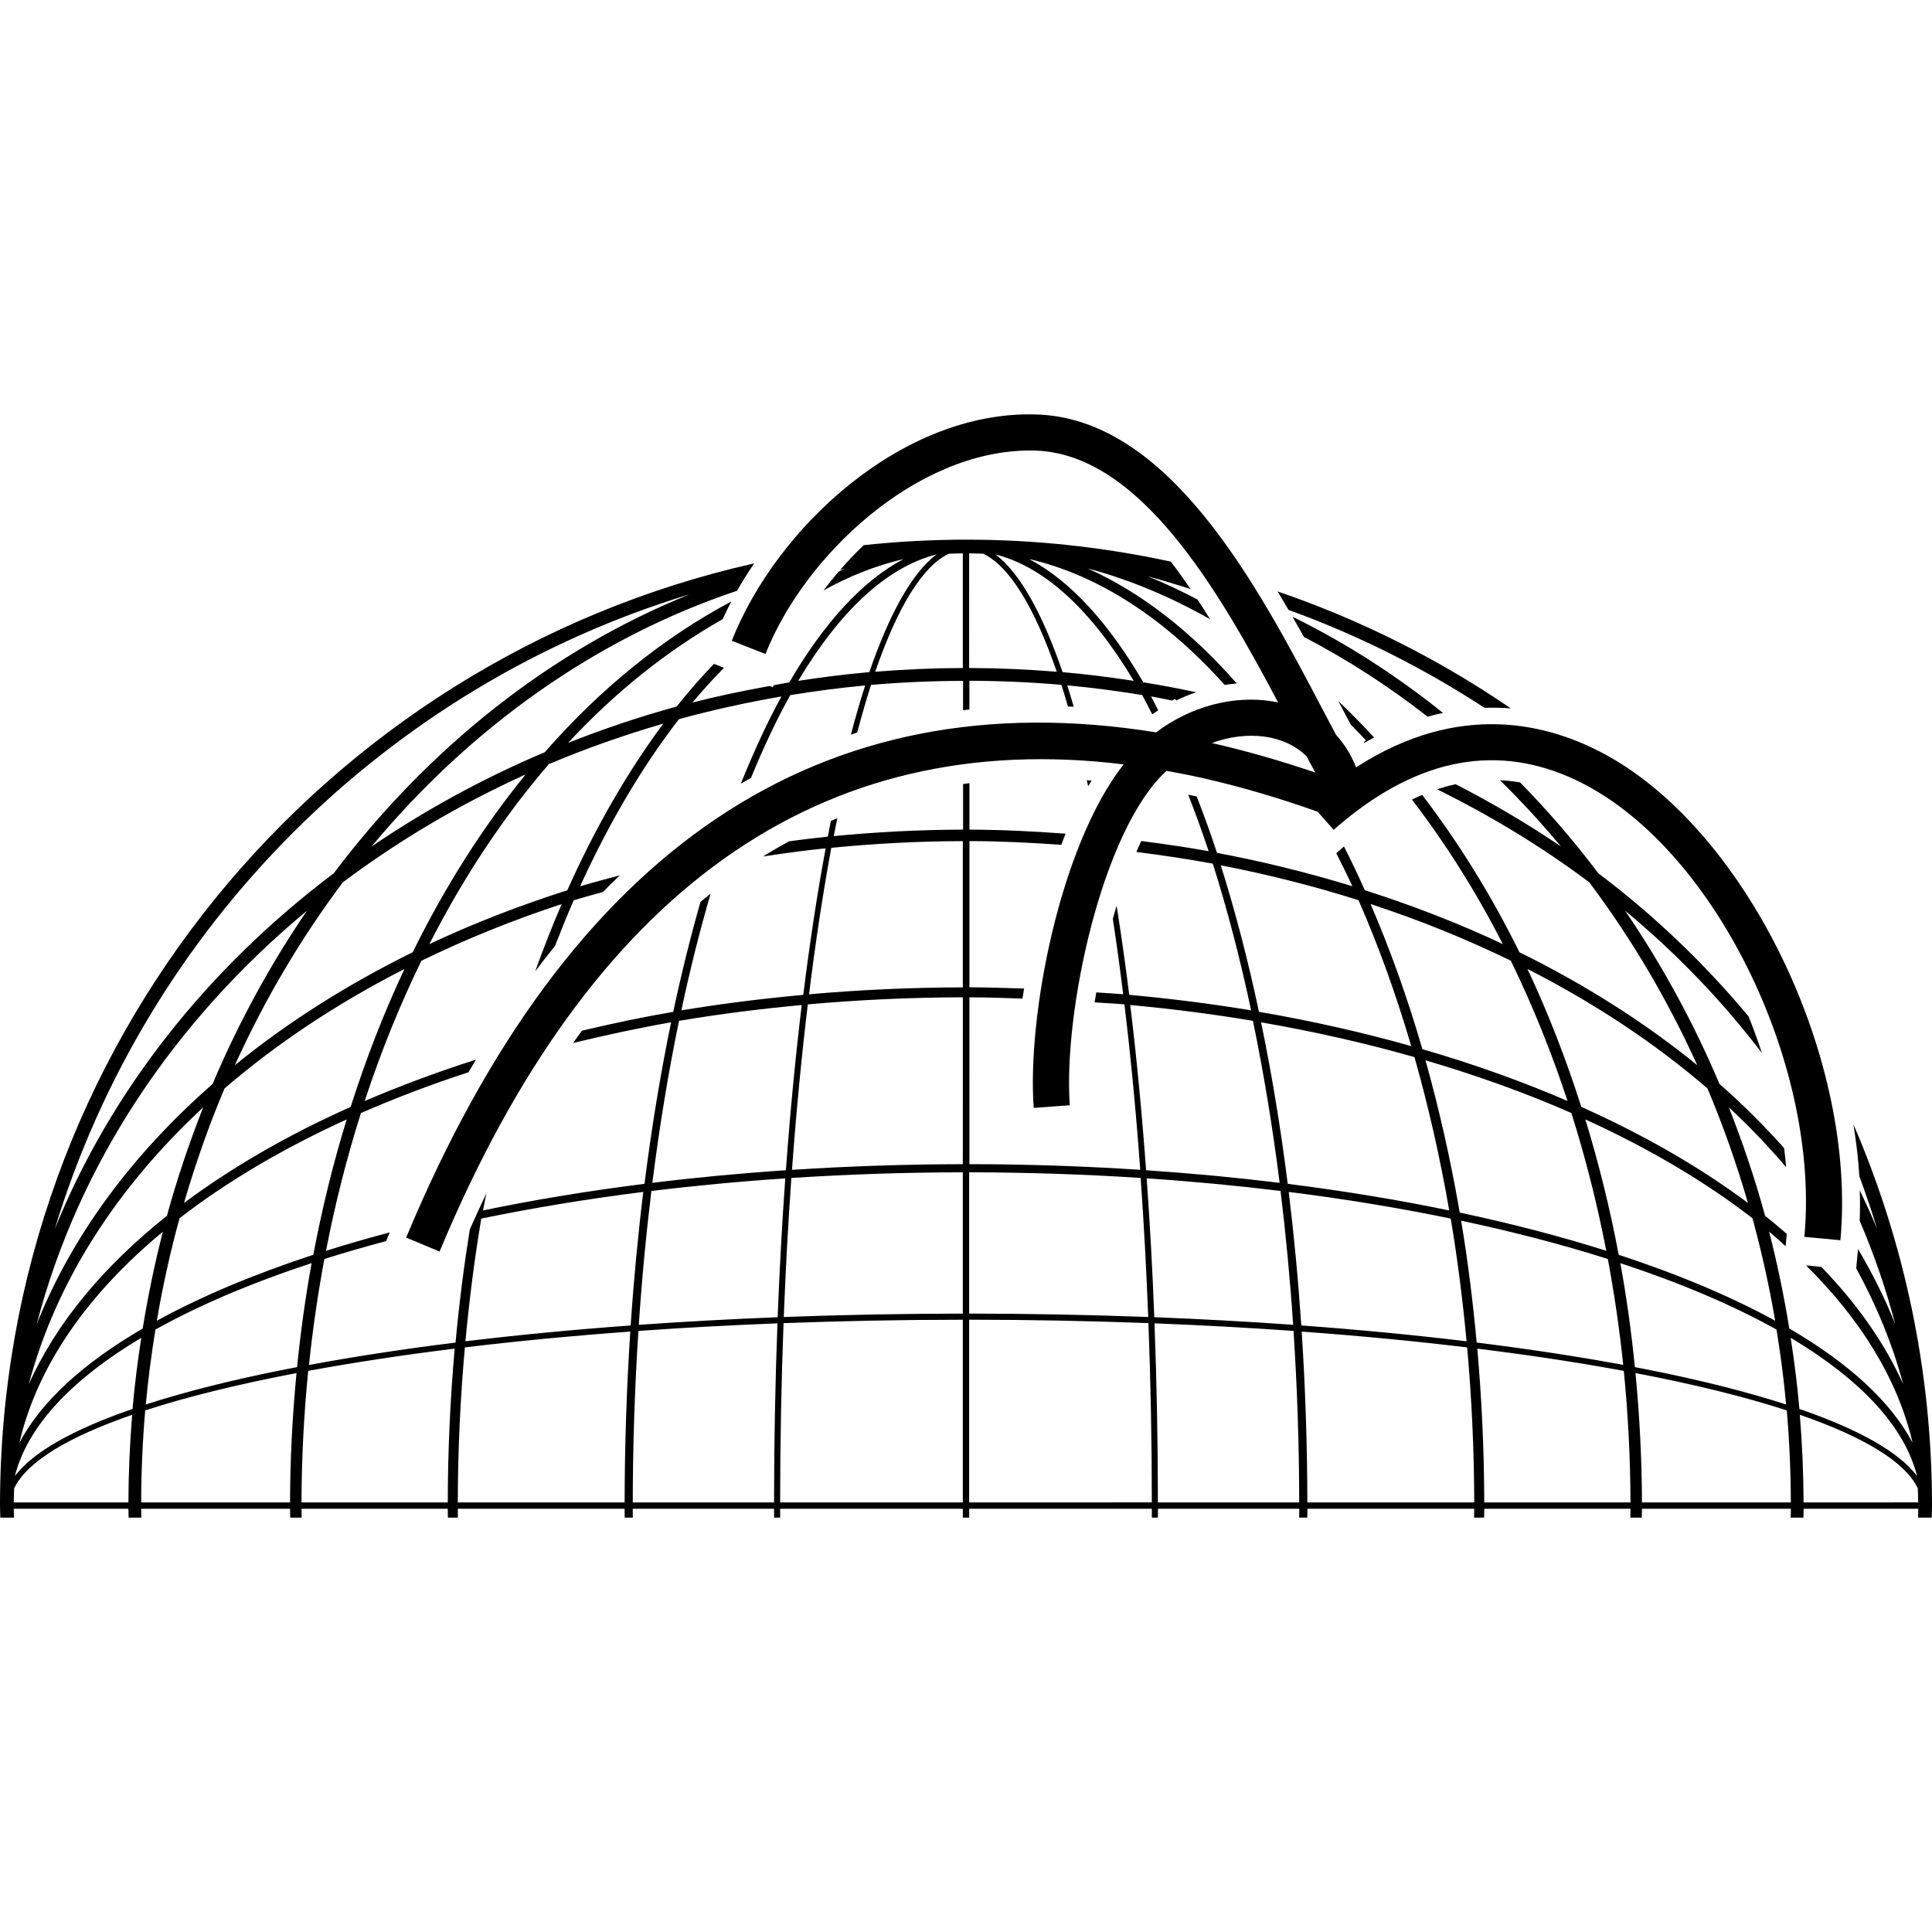 <?xml version="1.0" encoding="iso-8859-1"?>
<!-- Generator: Adobe Illustrator 16.0.0, SVG Export Plug-In . SVG Version: 6.00 Build 0)  -->
<!DOCTYPE svg PUBLIC "-//W3C//DTD SVG 1.1//EN" "http://www.w3.org/Graphics/SVG/1.1/DTD/svg11.dtd">
<svg version="1.1" id="Capa_1" xmlns="http://www.w3.org/2000/svg" xmlns:xlink="http://www.w3.org/1999/xlink" x="0px" y="0px"
	 width="106.757px" height="106.757px" viewBox="0 0 106.757 106.757" style="enable-background:new 0 0 106.757 106.757;"
	 xml:space="preserve">
<g>
	<g>
		<path d="M75.345,41.032c0.007,0.009,0.013,0.018,0.019,0.026c0.188-0.105,0.377-0.207,0.568-0.304
			c-0.646-0.699-1.304-1.374-1.979-2.013c0.018,0.033,0.034,0.068,0.053,0.101l0.626,1.188l0.846,0.873l-0.119,0.115
			c0.008,0.009,0.018,0.017,0.024,0.026C75.371,41.041,75.357,41.037,75.345,41.032L75.345,41.032z"/>
		<path d="M79.736,39.394c-2.594-2.081-5.375-3.872-8.315-5.314c0.213,0.373,0.423,0.744,0.629,1.115
			c2.394,1.247,4.679,2.72,6.83,4.405C79.166,39.521,79.452,39.454,79.736,39.394z"/>
		<path d="M60.052,43.111c0.025,0.112,0.054,0.219,0.077,0.332c0.062-0.108,0.13-0.205,0.193-0.31
			C60.232,43.126,60.143,43.118,60.052,43.111z"/>
		<path d="M102.415,62.126c0.155,0.964,0.271,1.923,0.328,2.873c0.354,0.96,0.688,1.933,0.985,2.916
			c-0.293-0.729-0.627-1.438-0.963-2.149c0.02,0.567,0.019,1.131-0.004,1.688c0.789,1.851,1.451,3.751,1.961,5.704
			c-0.566-1.418-1.261-2.797-2.052-4.143l-0.101,1.072c1.127,2.055,2.006,4.19,2.594,6.399c-1.021-2.279-2.557-4.451-4.523-6.483
			l-0.843-0.079c3.021,2.986,5.069,6.289,5.886,9.797c-1.199-2.271-3.535-4.403-6.812-6.312c-0.294-1.817-0.666-3.603-1.115-5.351
			c0.316,0.264,0.612,0.534,0.913,0.805l0.051-0.545c0.005-0.045,0.005-0.094,0.009-0.14c-0.388-0.336-0.783-0.67-1.195-0.995
			c-0.562-2.059-1.238-4.056-2.004-5.996c1.141,1.059,2.195,2.164,3.168,3.308c-0.032-0.351-0.067-0.702-0.114-1.056
			c-1.099-1.229-2.283-2.416-3.571-3.543c-1.441-3.412-3.199-6.615-5.213-9.574c2.846,2.365,5.383,5.005,7.559,7.867
			c-0.226-0.684-0.469-1.359-0.739-2.026c-2.418-2.901-5.19-5.563-8.302-7.908c-1.342-1.782-2.789-3.457-4.322-5.021
			c-0.37-0.062-0.741-0.104-1.112-0.12c1.175,1.155,2.302,2.374,3.368,3.658c-1.846-1.255-3.793-2.397-5.816-3.438
			c-0.344,0.076-0.685,0.167-1.025,0.28c2.996,1.482,5.818,3.197,8.41,5.143c2.31,3.078,4.314,6.463,5.965,10.103
			c-2.893-2.354-6.192-4.451-9.826-6.241c-1.564-3.176-3.376-6.079-5.375-8.695c-0.189,0.08-0.377,0.169-0.566,0.261
			c1.854,2.411,3.539,5.079,5.021,7.981c-2.408-1.133-4.962-2.125-7.623-2.975c-0.371-0.829-0.757-1.634-1.153-2.419l-0.424,0.376
			c0.3,0.6,0.604,1.198,0.887,1.823c-2.406-0.739-4.904-1.358-7.48-1.844c-0.355-1.088-0.732-2.117-1.121-3.117
			c-0.157-0.035-0.312-0.064-0.469-0.098c0.39,1.001,0.77,2.032,1.129,3.123c-1.223-0.222-2.467-0.402-3.721-0.562
			c-0.096,0.196-0.185,0.4-0.273,0.605c1.426,0.181,2.839,0.388,4.224,0.646c0.792,2.497,1.502,5.211,2.117,8.106
			c-2.188-0.364-4.438-0.647-6.735-0.858c-0.213-1.703-0.447-3.343-0.697-4.927c-0.073,0.239-0.141,0.482-0.209,0.725
			c0.203,1.34,0.396,2.731,0.572,4.17c-0.488-0.043-0.992-0.063-1.486-0.102c-0.029,0.184-0.064,0.368-0.094,0.551
			c0.549,0.038,1.106,0.062,1.649,0.11c0.347,2.876,0.64,5.937,0.874,9.142c-3.064-0.199-6.217-0.31-9.44-0.312V55.11
			c0.988,0,1.958,0.039,2.932,0.07c0.027-0.183,0.061-0.369,0.09-0.555c-1.004-0.032-2.004-0.068-3.021-0.07v-8.079
			c1.716,0.004,3.404,0.088,5.078,0.206c0.079-0.205,0.152-0.415,0.234-0.616c-1.75-0.128-3.516-0.218-5.312-0.223v-2.568
			c-0.117,0.015-0.234,0.031-0.351,0.047v2.521c-2.425,0.006-4.809,0.132-7.148,0.358c0.065-0.342,0.135-0.66,0.202-0.993
			c-0.12,0.05-0.238,0.104-0.357,0.156c-0.022,0.109-0.045,0.209-0.067,0.32c-0.035,0.178-0.068,0.366-0.103,0.546
			c-0.719,0.073-1.429,0.165-2.139,0.257c-0.487,0.266-0.97,0.544-1.445,0.84c1.143-0.174,2.294-0.331,3.463-0.452
			c-0.467,2.519-0.88,5.229-1.237,8.099c-2.297,0.211-4.548,0.493-6.736,0.857c0.482-2.269,1.023-4.42,1.616-6.449
			c-0.187,0.148-0.373,0.298-0.558,0.452c-0.549,1.921-1.054,3.949-1.506,6.077c-1.727,0.297-3.4,0.653-5.044,1.041
			c-0.164,0.229-0.33,0.448-0.491,0.681c1.763-0.426,3.558-0.819,5.417-1.143c-0.583,2.822-1.078,5.805-1.47,8.924
			c-3.12,0.394-6.103,0.887-8.924,1.471c0.056-0.321,0.13-0.625,0.188-0.944c-0.312,0.65-0.618,1.316-0.918,1.996
			c-0.327,2.037-0.592,4.121-0.788,6.25c-2.868,0.355-5.579,0.771-8.098,1.236c0.206-1.99,0.493-3.941,0.85-5.854
			c1.093-0.348,2.236-0.676,3.41-0.989l0.2-0.48c-1.212,0.321-2.39,0.659-3.52,1.018c0.508-2.625,1.155-5.168,1.929-7.613
			c1.877-0.821,3.865-1.577,5.947-2.257c0.136-0.232,0.271-0.466,0.409-0.696c-2.15,0.688-4.204,1.452-6.147,2.288
			c0.892-2.719,1.943-5.31,3.133-7.75c2.442-1.19,5.032-2.241,7.751-3.133c-0.515,1.197-1.002,2.438-1.462,3.714
			c0.36-0.478,0.726-0.944,1.095-1.398c0.333-0.859,0.673-1.707,1.032-2.525c0.528-0.167,1.079-0.305,1.616-0.46
			c0.308-0.314,0.619-0.619,0.932-0.918c-0.734,0.199-1.477,0.386-2.195,0.607c1.597-3.505,3.432-6.616,5.461-9.236
			c1.846-0.507,3.736-0.925,5.664-1.255c-0.792,1.445-1.537,3.068-2.242,4.819c0.186-0.108,0.373-0.215,0.56-0.319
			c0.684-1.666,1.407-3.207,2.171-4.576c1.363-0.221,2.741-0.405,4.138-0.533c-0.271,0.836-0.532,1.755-0.788,2.716
			c0.116-0.038,0.231-0.077,0.348-0.114c0.248-0.928,0.501-1.82,0.765-2.633c1.673-0.144,3.37-0.219,5.085-0.224v1.62
			c0.116-0.014,0.234-0.023,0.351-0.036v-1.589c1.715,0.005,3.413,0.08,5.084,0.224c0.125,0.38,0.241,0.793,0.361,1.199
			c0.105,0.005,0.213,0.005,0.319,0.01c-0.118-0.4-0.235-0.804-0.356-1.179c1.397,0.128,2.774,0.313,4.139,0.534
			c0.188,0.339,0.371,0.709,0.556,1.067l0.017-0.011l0,0l0,0l0.312-0.212c-0.132-0.253-0.259-0.523-0.394-0.768
			c0.396,0.068,0.784,0.156,1.178,0.231l0.145-0.098l0.062,0.092c0.361-0.176,0.732-0.324,1.109-0.454
			c-0.965-0.205-1.939-0.392-2.924-0.551c-1.908-3.279-4.04-5.616-6.312-6.812c3.91,0.91,7.565,3.345,10.811,6.959
			c0.221-0.037,0.441-0.064,0.664-0.085c-2.518-2.872-5.29-5.035-8.238-6.354c2.342,0.623,4.602,1.579,6.766,2.806
			c-0.229-0.367-0.459-0.73-0.692-1.087c-0.899-0.469-1.81-0.905-2.74-1.276c0.793,0.207,1.575,0.446,2.353,0.699
			c-0.355-0.521-0.717-1.033-1.09-1.518c-3.645-0.789-7.422-1.214-11.298-1.214c-1.916,0-3.807,0.106-5.67,0.304
			c-0.46,0.435-0.892,0.896-1.305,1.371c0.091-0.025,0.179-0.06,0.271-0.084c-0.117,0.053-0.232,0.117-0.349,0.172
			c-0.292,0.339-0.573,0.685-0.838,1.039c1.431-0.788,2.906-1.376,4.42-1.729c-2.272,1.198-4.404,3.535-6.312,6.813
			c-0.292,0.047-0.577,0.109-0.867,0.16l-0.042,0.107l-0.171-0.068c-1.443,0.26-2.871,0.556-4.27,0.915
			c0.565-0.682,1.148-1.311,1.74-1.917l-0.553-0.219c-0.706,0.734-1.395,1.519-2.063,2.359c-2.057,0.563-4.054,1.239-5.996,2.005
			c2.598-2.799,5.469-5.095,8.535-6.832c0.15-0.327,0.313-0.653,0.484-0.979c-3.756,1.995-7.233,4.814-10.31,8.329
			c-3.412,1.442-6.614,3.199-9.573,5.213c5.472-6.586,12.408-11.525,20.196-14.134c0.289-0.51,0.611-1.014,0.95-1.513
			C17.845,36.486,0,57.788,0,83.192c0,0.225,0.014,0.442,0.017,0.668h0.028h0.041h0.046h0.069h0.121h0.329h0.018h0.018h0.032H0.75
			h0.023c-0.002-0.164-0.008-0.328-0.013-0.491h6.335c0.003,0.164,0.009,0.327,0.011,0.491h0.705
			c-0.002-0.164-0.007-0.328-0.011-0.491h8.227c0.003,0.164,0.007,0.327,0.009,0.491h0.633c-0.001-0.164-0.006-0.328-0.009-0.491
			h8.082c0.002,0.164,0.006,0.327,0.007,0.491h0.554c-0.001-0.164-0.005-0.328-0.007-0.491h9.219
			c0.001,0.164,0.004,0.327,0.004,0.491h0.449c0-0.164-0.003-0.328-0.004-0.491h7.808c0,0.164,0.001,0.327,0.002,0.491h0.336
			c0-0.164-0.001-0.328-0.002-0.491h10.095v0.491h0.351v-0.491h10.095c0,0.164-0.002,0.327-0.002,0.491h0.336
			c0.002-0.164,0.002-0.328,0.002-0.491h7.809c-0.001,0.164-0.004,0.327-0.004,0.491h0.449c0-0.166,0.002-0.328,0.004-0.491h9.219
			c-0.002,0.164-0.005,0.327-0.007,0.491h0.554c0.001-0.166,0.004-0.328,0.008-0.491h8.081c-0.003,0.164-0.007,0.327-0.009,0.491
			h0.633c0.001-0.166,0.006-0.328,0.01-0.491h8.228c-0.003,0.164-0.011,0.327-0.013,0.491h0.705
			c0.002-0.166,0.008-0.328,0.013-0.491h6.335c-0.005,0.164-0.012,0.327-0.014,0.491h0.022h0.031h0.032h0.018h0.018h0.33h0.121
			h0.068h0.046h0.041h0.028c0.002-0.224,0.017-0.443,0.017-0.668C106.756,75.715,105.204,68.595,102.415,62.126z M62.648,37.622
			c-1.295-0.198-2.604-0.367-3.931-0.481c-1.136-3.299-2.389-5.509-3.709-6.503C57.773,31.336,60.365,33.795,62.648,37.622z
			 M53.553,30.577c0.26,0.001,0.517,0.015,0.775,0.02c1.466,0.695,2.843,2.983,4.066,6.522c-1.596-0.13-3.209-0.203-4.843-0.207
			L53.553,30.577L53.553,30.577z M53.203,30.577v6.335c-1.632,0.004-3.247,0.077-4.842,0.207c1.224-3.539,2.601-5.827,4.067-6.522
			C52.687,30.591,52.943,30.578,53.203,30.577z M51.747,30.637c-1.32,0.994-2.574,3.204-3.71,6.503
			c-1.326,0.115-2.633,0.284-3.929,0.481C46.389,33.795,48.981,31.336,51.747,30.637z M17.312,69.336
			c-3.296,1.079-6.201,2.305-8.647,3.645c0.33-1.927,0.748-3.816,1.255-5.664c2.621-2.028,5.731-3.863,9.236-5.461
			C18.417,64.264,17.798,66.761,17.312,69.336z M19.376,61.165c-3.471,1.551-6.562,3.336-9.208,5.308
			c0.632-2.176,1.376-4.289,2.239-6.328c2.889-2.488,6.232-4.709,9.943-6.602C21.217,55.95,20.226,58.502,19.376,61.165z
			 M30.328,42.224c2.038-0.863,4.153-1.607,6.327-2.239c-1.97,2.646-3.755,5.737-5.306,9.208c-2.663,0.85-5.215,1.842-7.623,2.975
			C25.619,48.456,27.839,45.111,30.328,42.224z M29.045,42.793c-2.354,2.892-4.451,6.192-6.241,9.826
			c-3.634,1.79-6.935,3.886-9.826,6.241c1.649-3.64,3.655-7.024,5.965-10.103C22.021,46.449,25.406,44.442,29.045,42.793z
			 M38.1,32.841c-7.675,3.104-14.428,8.475-19.659,15.416C11.5,53.488,6.129,60.241,3.025,67.916
			C8.118,51.167,21.351,37.934,38.1,32.841z M16.959,50.326c-2.014,2.959-3.771,6.161-5.213,9.573
			c-4.419,3.869-7.761,8.36-9.714,13.26C4.342,64.295,9.638,56.407,16.959,50.326z M11.229,61.188
			c-0.766,1.94-1.443,3.938-2.005,5.996c-3.513,2.791-6.123,5.934-7.633,9.303C3.095,70.83,6.454,65.621,11.229,61.188z M9,68.061
			c-0.449,1.748-0.821,3.532-1.115,5.351c-3.279,1.907-5.616,4.04-6.813,6.312C2.062,75.468,4.841,71.508,9,68.061z M7.096,83.02
			H0.761c0.001-0.262,0.015-0.518,0.02-0.775c0.695-1.467,2.983-2.844,6.522-4.067C7.173,79.772,7.1,81.386,7.096,83.02z
			 M7.324,77.854c-3.299,1.137-5.509,2.391-6.503,3.711c0.699-2.769,3.158-5.358,6.984-7.641C7.608,75.22,7.439,76.526,7.324,77.854
			z M16.027,83.02H7.8c0.005-1.716,0.08-3.412,0.224-5.086c2.33-0.757,5.145-1.449,8.361-2.062
			C16.159,78.209,16.033,80.593,16.027,83.02z M16.415,75.544c-0.18,0.035-0.368,0.066-0.546,0.104
			c-3.023,0.594-5.63,1.254-7.813,1.959c0.128-1.396,0.312-2.774,0.533-4.138c2.418-1.352,5.324-2.585,8.63-3.672
			C16.878,71.675,16.612,73.595,16.415,75.544z M24.742,83.02H16.66c0.006-2.469,0.135-4.894,0.371-7.27
			c2.483-0.458,5.192-0.871,8.094-1.229C24.88,77.289,24.747,80.126,24.742,83.02z M37.52,56.409
			c2.201-0.371,4.468-0.66,6.782-0.875c-0.351,2.9-0.643,5.955-0.876,9.13c-2.527,0.17-4.991,0.403-7.379,0.696
			C36.441,62.23,36.936,59.235,37.52,56.409z M34.515,83.02h-9.219c0.005-2.918,0.142-5.779,0.391-8.567
			c2.876-0.347,5.935-0.64,9.141-0.874C34.628,76.645,34.519,79.795,34.515,83.02z M34.849,73.241
			c-3.174,0.232-6.23,0.525-9.13,0.875c0.215-2.312,0.504-4.58,0.875-6.781c2.827-0.583,5.819-1.079,8.952-1.473
			C35.253,68.251,35.019,70.714,34.849,73.241z M42.772,83.02h-7.808c0.004-3.236,0.113-6.399,0.313-9.477
			c2.479-0.177,5.047-0.314,7.683-0.419C42.838,76.354,42.774,79.661,42.772,83.02z M42.971,72.786
			c-2.618,0.104-5.181,0.244-7.673,0.421c0.17-2.535,0.404-5.005,0.696-7.396c2.393-0.293,4.863-0.527,7.398-0.697
			C43.214,67.605,43.073,70.168,42.971,72.786z M53.203,83.02H43.108c0.002-3.388,0.068-6.697,0.189-9.906
			c3.209-0.121,6.52-0.188,9.906-0.189V83.02z M53.203,72.587c-3.357,0.002-6.666,0.066-9.894,0.188
			c0.103-2.635,0.243-5.203,0.419-7.684c3.075-0.197,6.239-0.31,9.475-0.312V72.587z M53.203,64.33
			c-3.223,0.004-6.375,0.114-9.44,0.313c0.234-3.207,0.528-6.267,0.874-9.143c2.789-0.249,5.649-0.386,8.567-0.392L53.203,64.33
			L53.203,64.33z M53.203,54.559c-2.893,0.006-5.729,0.139-8.497,0.383c0.358-2.901,0.771-5.61,1.229-8.093
			c2.376-0.235,4.801-0.365,7.268-0.371V54.559z M98.091,72.98c-2.444-1.34-5.353-2.564-8.646-3.645
			c-0.486-2.575-1.105-5.072-1.844-7.48c3.504,1.598,6.614,3.433,9.234,5.461C97.343,69.162,97.761,71.052,98.091,72.98z
			 M78.768,58.589c2.857,0.84,5.559,1.814,8.062,2.913c0.772,2.444,1.42,4.987,1.929,7.614c-2.5-0.791-5.209-1.5-8.097-2.112
			C80.156,64.08,79.521,61.271,78.768,58.589z M80.081,66.886c-2.822-0.584-5.806-1.077-8.925-1.471
			c-0.393-3.12-0.887-6.104-1.471-8.924c2.945,0.511,5.779,1.154,8.474,1.922C78.925,61.106,79.568,63.94,80.081,66.886z
			 M94.35,60.145c0.862,2.039,1.606,4.152,2.238,6.328c-2.646-1.972-5.736-3.757-9.208-5.308c-0.851-2.663-1.842-5.215-2.976-7.623
			C88.115,55.436,91.46,57.653,94.35,60.145z M83.484,53.086c1.189,2.442,2.24,5.032,3.134,7.75
			c-2.503-1.077-5.183-2.039-8.021-2.862c-0.824-2.841-1.785-5.52-2.863-8.021C78.454,50.845,81.043,51.896,83.484,53.086z
			 M67.456,47.814c2.626,0.508,5.169,1.155,7.612,1.929c1.1,2.504,2.074,5.203,2.914,8.062c-2.682-0.756-5.492-1.393-8.416-1.896
			C68.954,53.023,68.246,50.314,67.456,47.814z M62.454,55.534c2.313,0.215,4.581,0.504,6.78,0.875
			c0.584,2.826,1.08,5.818,1.475,8.951c-2.389-0.291-4.854-0.525-7.379-0.696C63.098,61.489,62.807,58.436,62.454,55.534z
			 M53.553,64.778c3.235,0.004,6.399,0.113,9.477,0.312c0.176,2.479,0.314,5.049,0.418,7.684c-3.229-0.121-6.536-0.187-9.895-0.188
			V64.778z M53.553,83.02V72.923c3.387,0.002,6.696,0.068,9.906,0.189c0.121,3.209,0.188,6.52,0.188,9.906L53.553,83.02
			L53.553,83.02z M63.363,65.112c2.535,0.17,5.006,0.404,7.397,0.697c0.292,2.393,0.526,4.861,0.696,7.396
			c-2.493-0.177-5.055-0.316-7.673-0.421C63.684,70.168,63.542,67.605,63.363,65.112z M63.982,83.02
			c-0.002-3.357-0.064-6.666-0.188-9.896c2.637,0.104,5.204,0.242,7.684,0.419c0.198,3.075,0.31,6.239,0.312,9.477H63.982z
			 M71.211,65.862c3.132,0.394,6.125,0.889,8.952,1.473c0.371,2.201,0.659,4.469,0.875,6.781c-2.9-0.35-5.956-0.643-9.132-0.875
			C71.736,70.714,71.503,68.251,71.211,65.862z M72.24,83.02c-0.004-3.225-0.113-6.375-0.312-9.44
			c3.206,0.233,6.266,0.528,9.143,0.874c0.248,2.789,0.386,5.648,0.391,8.566H72.24L72.24,83.02z M80.738,67.451
			c2.896,0.614,5.611,1.325,8.106,2.116c0.357,1.912,0.644,3.865,0.851,5.854c-2.52-0.467-5.229-0.88-8.098-1.235
			C81.387,71.891,81.105,69.641,80.738,67.451z M82.016,83.02c-0.007-2.895-0.14-5.729-0.385-8.498
			c2.9,0.357,5.609,0.771,8.096,1.229c0.233,2.376,0.363,4.801,0.369,7.27H82.016z M89.536,69.798
			c3.307,1.087,6.212,2.32,8.63,3.672c0.221,1.362,0.404,2.739,0.531,4.138c-2.182-0.705-4.789-1.365-7.812-1.959
			c-0.178-0.035-0.364-0.068-0.546-0.104C90.145,73.595,89.878,71.675,89.536,69.798z M90.73,83.02
			c-0.006-2.427-0.134-4.811-0.358-7.148c3.216,0.613,6.03,1.307,8.36,2.062c0.145,1.674,0.219,3.37,0.225,5.086H90.73z
			 M98.949,73.923c3.826,2.281,6.285,4.873,6.984,7.64c-0.994-1.32-3.205-2.574-6.504-3.709
			C99.316,76.526,99.148,75.22,98.949,73.923z M99.66,83.02c-0.006-1.634-0.077-3.248-0.207-4.844
			c3.537,1.225,5.826,2.602,6.521,4.067c0.004,0.259,0.02,0.515,0.021,0.775L99.66,83.02L99.66,83.02z"/>
		<path d="M82.031,39.113c0.484-0.016,0.968-0.007,1.449,0.03c-3.945-2.705-8.274-4.886-12.883-6.461
			c0.205,0.34,0.408,0.68,0.606,1.022C75.043,35.091,78.667,36.918,82.031,39.113z"/>
		<path d="M42.298,36.139c2.155-5.445,8.331-11.245,14.617-11.245c0.062,0,0.126,0,0.188,0.002
			c5.83,0.087,10.227,7.697,13.521,13.917c-2.032-0.424-4.394,0.035-6.396,1.407l0,0c-0.125,0.086-0.229,0.166-0.341,0.248
			c-18.539-2.978-32.474,6.392-41.443,27.918l1.846,0.771c8.313-19.95,21.018-28.98,37.8-26.919
			c-3.534,4.495-5.34,13.928-4.97,18.981l1.994-0.146c-0.37-5.064,1.748-15.193,5.346-18.479c0.695,0.125,1.398,0.264,2.109,0.426
			c2.048,0.468,4.145,1.087,6.24,1.833l0.887,1c0.404-0.358,0.82-0.698,1.271-1.038c4.301-3.242,8.646-3.678,12.916-1.296
			c7.156,3.991,12.682,15.592,11.822,24.826l1.99,0.187c0.924-9.926-5.075-22.429-12.84-26.758
			c-3.234-1.806-8.196-3.071-13.92,0.626c-0.271-0.685-0.646-1.285-1.111-1.8l-0.717-1.355c-3.599-6.852-8.526-16.235-15.974-16.346
			c-7.307-0.157-14.223,6.253-16.698,12.507L42.298,36.139z M66.96,41.058c1.955-0.716,3.998-0.48,5.231,0.725
			c0.166,0.311,0.328,0.614,0.488,0.905c-1.902-0.646-3.803-1.193-5.664-1.619C66.997,41.064,66.98,41.062,66.96,41.058z"/>
	</g>
</g>
<g>
</g>
<g>
</g>
<g>
</g>
<g>
</g>
<g>
</g>
<g>
</g>
<g>
</g>
<g>
</g>
<g>
</g>
<g>
</g>
<g>
</g>
<g>
</g>
<g>
</g>
<g>
</g>
<g>
</g>
</svg>

